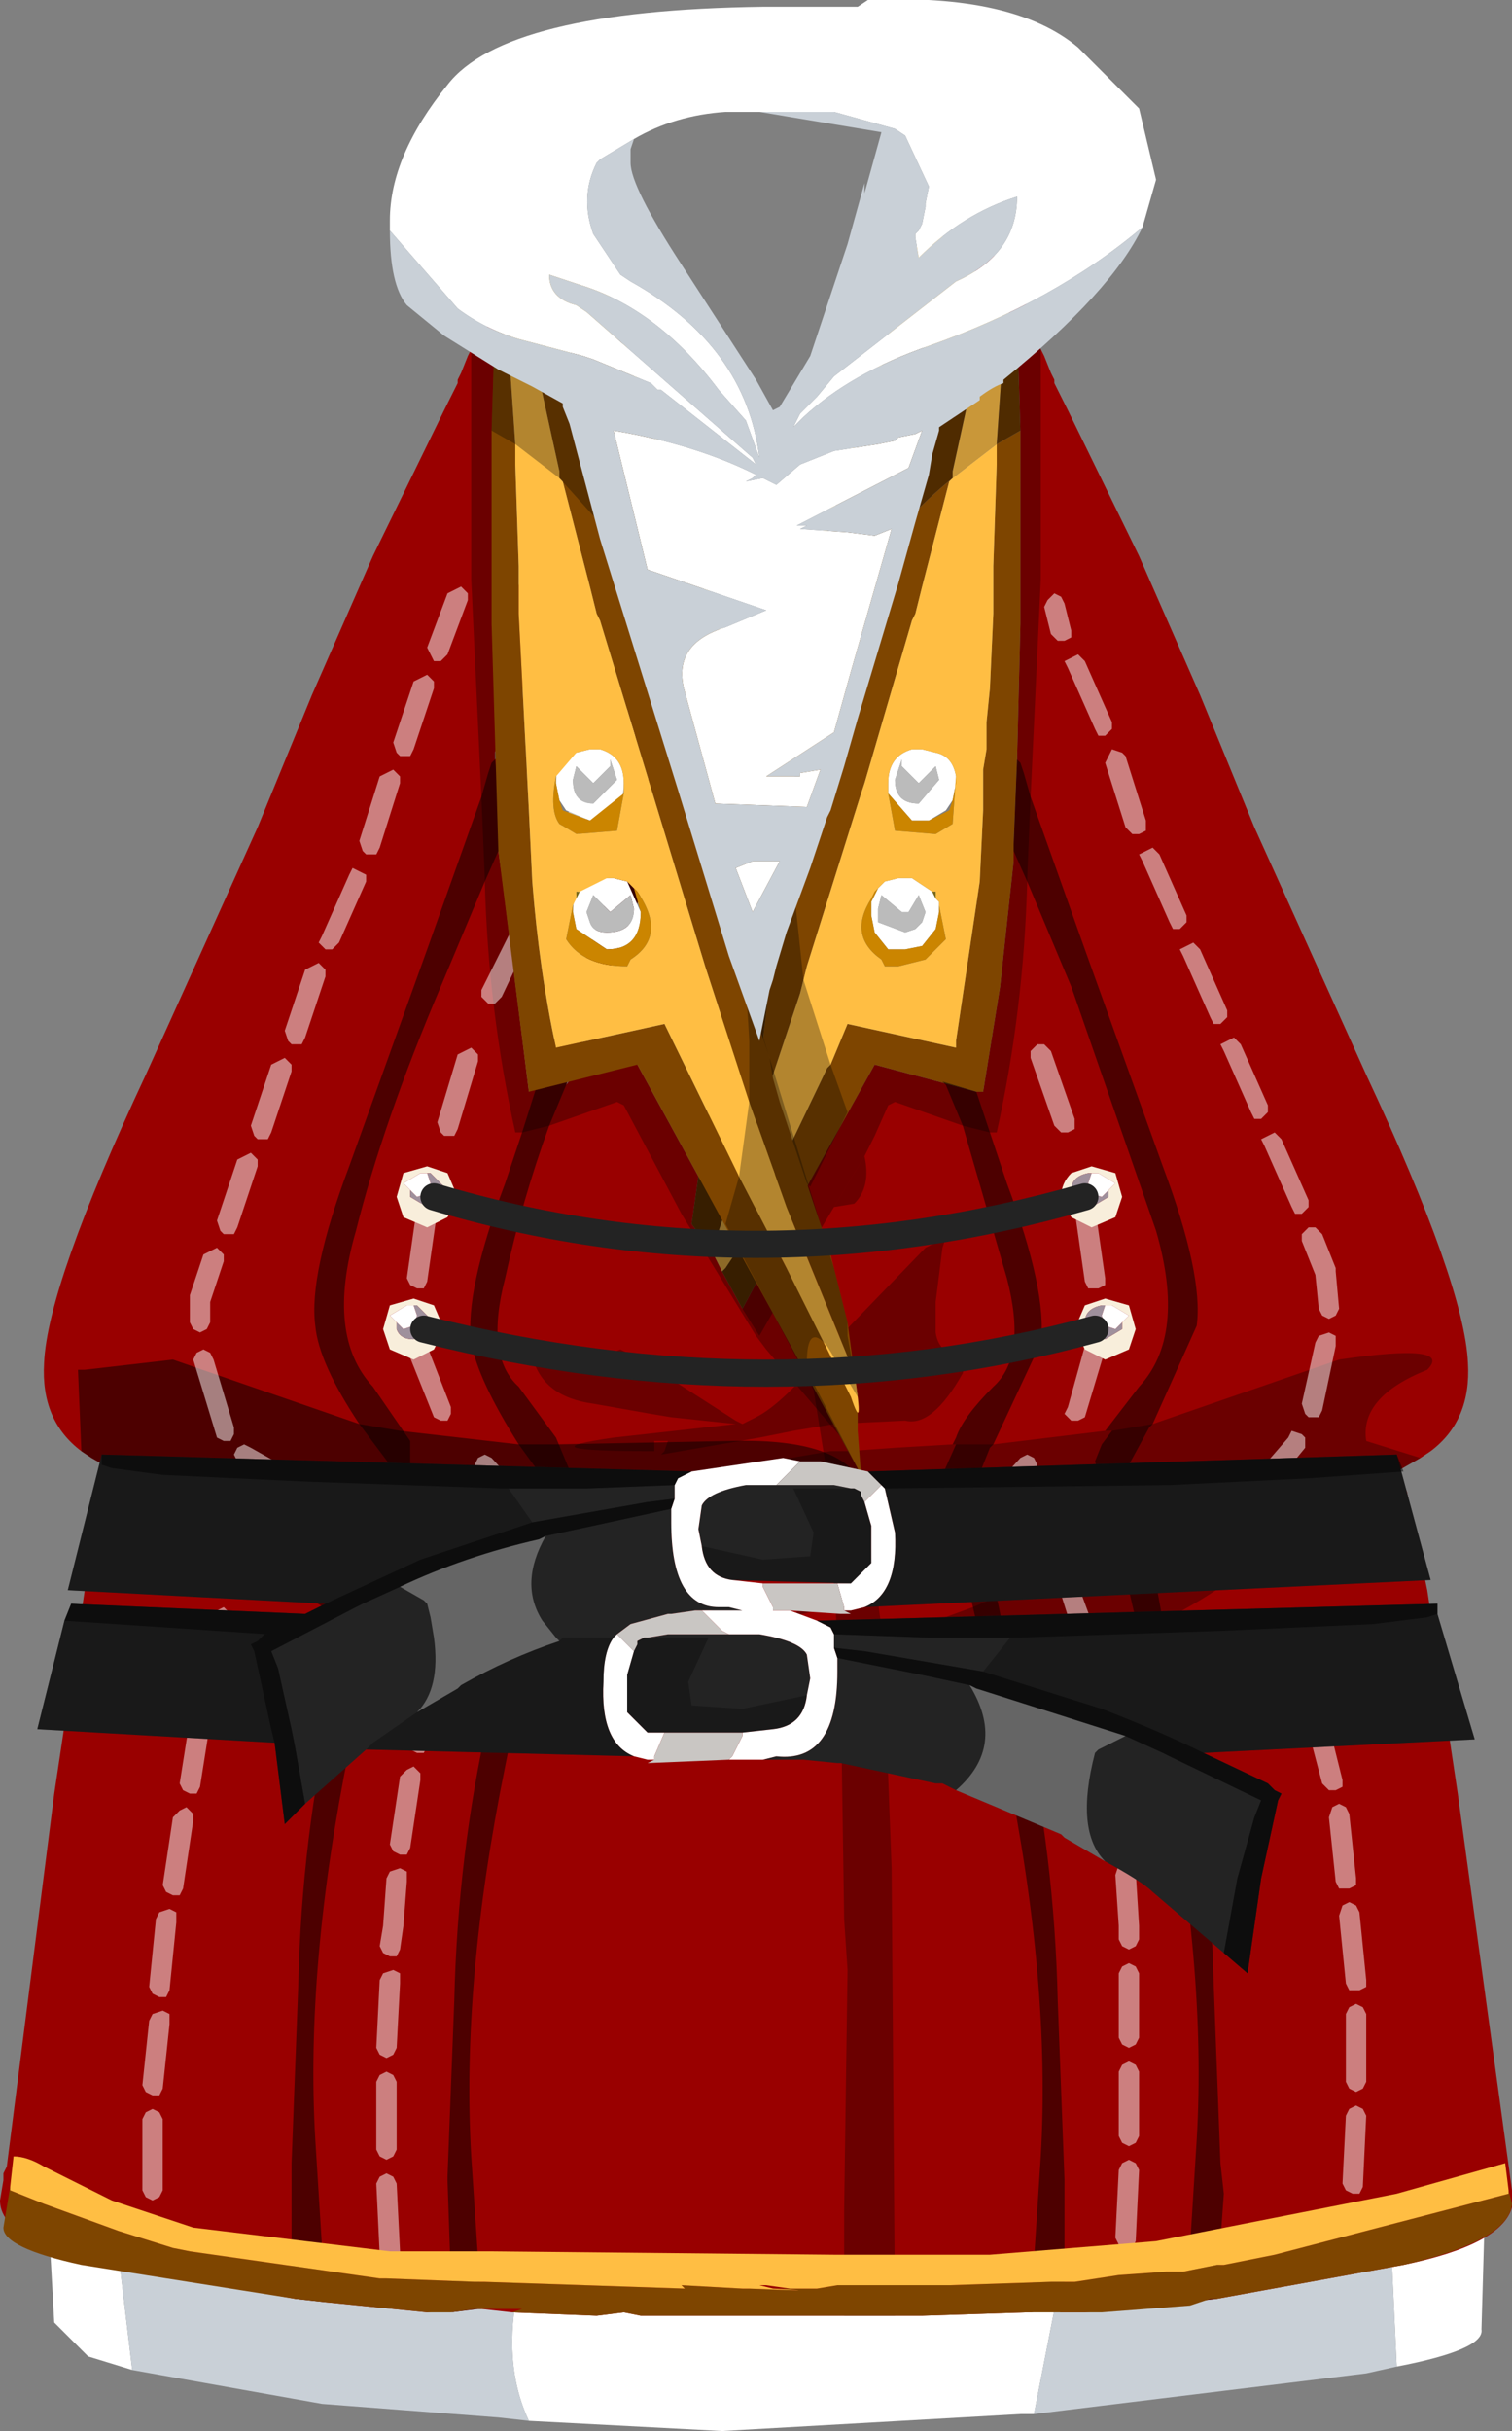 <svg xmlns="http://www.w3.org/2000/svg" xmlns:ffdec="https://www.free-decompiler.com/flash" xmlns:xlink="http://www.w3.org/1999/xlink" ffdec:objectType="frame" width="22.3" height="35.85"><rect width="100%" height="100%" fill="#808080" stroke="none"/><use ffdec:characterId="3" xlink:href="#a" width="22.3" height="35.85"/><defs><g id="a"><path fill="#fff" fill-rule="evenodd" d="m20.6 34.9-.1-2.15-.05-.35-.45-1.15-4.55.1.15.95.05 1.25-.4 2.05h-.2l-4.4.25-2.85-.15q-.4-.85-.15-2l.15-.7q.7-.5 1.45-.85l.5-.2 1.75-.4.4-.1 3.55-.1-.05-.1-2.2-.1 3.05-.3 5.2.4.15.9q.2-.25.25.25l.05.2-.05 1.75q.05.3-1.25.55m-18.65.05-.65-.2-.5-.5-.1-1.8-.05-.2L.7 32l.2-.15q.2 0 .3.15v.5h.4l.1.35z"/><path fill="#c9d0d7" fill-rule="evenodd" d="m15.25 35.6.4-2.05-.05-1.25-.15-.95 4.55-.1.45 1.15.05.35.1 2.15-.45.1zm-2.05-4.45 2.2.1.05.1-3.55.1 1.25-.3zm-3.45.8-.5.2q-.75.35-1.45.85l-.15.7q-.25 1.15.15 2l-.45-.05-2.6-.2-2.8-.5-.25-2.1-.1-.35 1.4.05.5-.05h1.9l2.85-.35.65-.1z"/><path fill="#900" fill-rule="evenodd" d="m14.15 3.4.2.1.4.35.1.1.35.65-.05.15-.05.05.25.35.05.1.1.25.05.1v.05l.2.4L16.8 8.2l.9 2.05.8 1.95 1.65 3.65q1.45 3.1 1.5 4.25.05.85-.55 1.3l-.15.1-.35.2.15.3.3 1.45.45 3 .8 5.85v.25q-.15.55-1.6.85l-2.75.5-.45.05-1.5.15h-.35l-.15-.05-.3.05h-.05l-1.55.05H9.45l-.25-.05-.4.05-1.25-.05-.45-.05h-.05l-.4.05.4-.1-.75.1-1.5-.15-.45-.05-2.75-.5Q0 33.05 0 32.45l.05-.3v-.1l.05-.1.7-5.5.45-3 .3-1.45.15-.3-.35-.2-.15-.1q-.6-.45-.55-1.3.05-1.15 1.5-4.25L3.8 12.2l.8-1.95.9-2.05 1.05-2.15.2-.4V5.6l.05-.1.1-.25.05-.1.25-.35-.05-.05-.05-.15q0-.2.35-.65l.1-.1.4-.35.2-.1.2.1L7.3 4.75V5q-.1 2.05.3 3.45t.15 1.65q-.3.25-.45 1v.1q.5-.4.15 1l-.1.25v.1l.05.35.4 3.2.2-.35.6-1.5.95-2.75.05-.05.05 1.25-.85 2.1-.45 1.2q.7-.95 1.05-.3l.9 1.65-.1.7.3.4.15.3.3.55.4-.75.05-.15 1.5-2.7 1.5.4h.1l.25-1.55.2-1.85v-.25L15 11.2l.05-2V6.35L15 4.75l-.05-.05-.65-.8h-.05l-.05-.1-.25-.3z"/><path fill="#fff" fill-rule="evenodd" d="m13.3 11.2-.1.3q0 .35.35.35l.3-.35-.05-.2-.25.25-.25-.25zm-.2.5v-.15q0-.4.35-.5h.15l.2.05q.25.05.3.35v.1l-.05.25-.1.15-.25.15h-.25zm.7 1.55.05.05v.15l-.05.25-.2.25-.25.05h-.25l-.2-.25-.05-.25v-.2l.1-.2.1-.1.2-.05h.2l.3.2zm-.85.25v.1l.4.15.15-.05.1-.1.05-.15-.1-.25-.15.25h-.1l-.3-.25-.05.2z"/><path fill="#bbb" fill-rule="evenodd" d="M13.3 11.2v.1l.25.25.25-.25.05.2-.3.35q-.35 0-.35-.35zm-.35 2.3v-.1l.05-.2.3.25h.1l.15-.25.1.25-.05.15-.1.1-.15.05-.4-.15z"/><path fill="#7e4500" fill-rule="evenodd" d="m11.8 9.05.05.05q.6-.2.85-.55.6-.9 1.35-1.5L14 7.1l-.4 1.55-.1.4-.05.1-.7 2.4-.05.15-.8 2.55-.05.2-.05.2-.5 1.5-.05.1v-.9l.3-2.5.25-1.45-.8.45v-.05l.7-2.55.05-.05zm-.4 8.3.05-.05.15-.3.6-1.25.05-.05.25-.6 1.6.35v-.1l.35-2.35.05-1.05v-.6l.05-.3v-.4l.05-.5.05-1.1v-.7l.05-1.5v-.3l.35-.2V9.2l-.05 2-.05 1.25v.25l-.2 1.85-.25 1.55h-.1l-1.5-.4-1.3 2.35z"/><path fill="#ffbe43" fill-rule="evenodd" d="m14.05 7.05.65-.5v.3l-.05 1.5v.7l-.05 1.1-.05.5v.4l-.05.3v.6L14.45 13l-.35 2.35v.1l-1.6-.35-.25.6-.05.05-.6 1.25-.15.3-.05.05v-.1l-.15-1 .05-.1.5-1.5.05-.2.05-.2.8-2.55.05-.15.7-2.4.05-.1.1-.4.4-1.55zm.2-3.15-.4.05-.5.25.05-.1q.05-.55.3-.65l.25.05.25.3zm-2.5 5.05.05.1-.05.15-.05.05-.7 2.55.2-1.05.45-1.5V9.2l.05-.05zm2.35 2.5q-.05-.3-.3-.35l-.2-.05h-.15q-.35.1-.35.5v.15l.1.55.6.05.25-.15zm-.25 1.9v-.05l-.05-.05v-.1h-.05l-.3-.2h-.2l-.2.05-.1.1-.05.05-.05.1q-.35.55.15.9l.05.1h.2l.4-.1.3-.3z"/><path fill="#cb8500" fill-rule="evenodd" d="m13.1 11.7.35.4h.25l.3-.15.05-.15.05-.25v-.1l-.05.7-.25.15-.6-.05zm-.15 1.4-.1.2v.2l.05.25.2.25h.25l.25-.05.2-.25.05-.25v-.1l.1.5-.3.3-.4.1h-.2l-.05-.1q-.5-.35-.15-.9l.05-.1z"/><path fill="#796818" fill-rule="evenodd" d="m13.8 13.25-.05-.1h.05z"/><path fill="#c99739" fill-rule="evenodd" d="M14.05 7.05v-.1l.35-1.6L13.2 5l-.05-.05-1.35 4.1-.05-.1.55-1.6 1.05-3.15.5-.25.4-.05h.05l.65.8-.15.4-.1 1.45zm-2.8 9.2.15 1v.1l-.5 1.05-.2.3-.05.05-.15-.3.15-.45.05-.2.4-1z"/><path fill="#4f2b00" fill-rule="evenodd" d="m11.8 9.05 1.35-4.1.05.05 1.2.35-.35 1.6v.1q-.75.6-1.35 1.5-.25.35-.85.55zm2.9-2.5.1-1.45.15-.4.05.05.05 1.6zm-3.1 11.5-.2.35-.05.15-.4.75-.3-.55.05-.05.2-.3.5-1.05zm-1.1.4-.3-.4.1-.7.25-1.5.05-.7.35-2.85.05-.4v-.05l.8-.45-.25 1.45-.3 2.5v.9l-.15.55-.4 1-.05.2z"/><path fill-opacity=".498" fill-rule="evenodd" d="m15.05 11.25.05.15.1.35L16 14l1.15 3.2q.6 1.6.5 2.35L17 21l-.05.05-.3.55-.1.25h.15l.05.05.05-.05.1.75.05.2.2 1.1.25 1.2q.45 2 .5 4.15l.1 2.65.05.45-.05.7v.3l-.05.55-.45.05.15-2.4q.15-2.55-.5-5.75l-.35-1.7-.3-1.3-.25-.9-.1-.35.1-.25.15-.2h-.1l.5-.65q.7-.75.25-2.3l-1.25-3.6-.65-1.55-.2-.45v-.1L15 11.2zM7.3 11.2l.15 1-.1.25v.1l-.2.45-.65 1.55q-.85 2-1.25 3.6-.45 1.55.25 2.3l.55.8v.65l-.25.9-.3 1.3-.35 1.7q-.65 3.2-.5 5.75l.15 2.4-.45-.05-.05-.5v-1.5l.1-2.65q.05-2.15.5-4.15l.25-1.2.2-1.1.05-.2.1-.75v-.1q0-.25.25-.15L5.3 21q-.6-.9-.65-1.45-.1-.75.5-2.35L6.3 14l.8-2.25.1-.35.05-.15zm2.3.25.05 1.25-.85 2.1-.45 1.2-.25.6q-.4 1.1-.65 2.25-.3 1.15.2 1.6l.55.75.25.6-.05.2-.2.65-.1.45-.15.6-.25 1.1-.25 1.25q-.65 3.2-.5 5.75l.15 2.25h-.05l-.4.05.4-.1-.4.05v-.45l-.05-1.45v-.05l.1-2.6q.05-2.15.5-4.15l.15-.6.25-1.2.05-.5.05-.1.05-.35.05-.6v-.05q.05-.2.25-.1l-.4-.55q-.6-.95-.7-1.5-.1-.75.5-2.35l.25-.75.3-.95.6-1.5.95-2.75zm4.3 4.5.5.15.2.6.25.75q.6 1.6.5 2.35l-.7 1.5-.05.05-.2.5-.05.1-.1.1h.25l.05.55.05.35.05.1.05.5.25 1.2.15.6q.45 2 .5 4.15l.1 2.65v1.5l-.05.45-.15-.05-.3.05.15-2.3q.15-2.55-.5-5.75l-.25-1.25-.25-1.1-.15-.6-.1-.45-.2-.65-.05-.2.05-.05.2-.45h-.05l.05-.1q.1-.3.55-.75.5-.45.2-1.6l-.65-2.25-.25-.6z"/><path fill-opacity=".298" fill-rule="evenodd" d="m14.85 3.95.35.65-.05.15-.05.05.25.35v3.4l-.15 3.2-.05 1.2V13q-.05 1.9-.45 3.7h-.1l-.4-.1-1-.35-.1.05-.2.45-.15.3-.45.75-.15.25-.75 1.3-.2.35-.25-.4.4-.75.05-.15 1.5-2.7 1.5.4h.1l.25-1.55.2-1.85v-.25L15 11.2l.05-2V6.35L15 4.75l-.05-.05-.65-.8h-.05l-.05-.1h.05l.5.05zm-5.4 16.1 1.4.9.1.05.2-.1q.4-.2 1.05-1l1.45-1.5.3-.15-.05.15-.1.8v.45q.05.35.45.35l-.05.25q-.45.8-.85.7L12.3 21l-.6.1-.5.1-1.45.25.05-.05.05-.15h.05-.25v.15q-2 0-.6-.2l1.8-.2-.95-.1-.3-.05-.85-.15q-.75-.1-.9-.7l.7.15.6-.25zm.15 1.8 2.65-.45h.25l.7-.05.85-.05h.6l1.65-.2h.1l.6-.1 2.75-.95q1.7-.25 1.3.15-1 .4-.9 1.05l.8.25-.35.2-.9.05q-.95 1.35-2.55 2.15l-.35.2-1.85.65-.35.05-.3.05-1.35.15-2.15-.05 2.05-.7 1.5-.55.35-.15 1.5-.65.3-.1.4-.2 1.55-.8-1.65.05-.05.05-.05-.05-2.2.2h-.25L13.9 22l-4.35.15zm2.05 2 .45-.35.65-.5 1.35-.35.45-.05 1.1-.1-1.05.45-.15.05-.25.1-1.4.45z"/><path fill-opacity=".498" fill-rule="evenodd" d="m5.9 21.1 1.75.2h.55l2.55-.05q1.6-.05 1.95.6l.05.3L8.4 22l-.35.05-2.45-.2-.05.05-.05-.05-1.65-.05 1.55.8.4.2.3.1 1.5.65.35.15 3.55 1.25-3.5-.1-.3-.05-.35-.05-1.85-.65-.35-.2q-1.6-.8-2.55-2.15l-.9-.05-.35-.2-.15-.1-.05-1.2h.1l1.3-.15L5.3 21zm2.3 1.55q1.15.2 1.8.5l1.6.9-3.5-.95-.25-.1-.15-.05-1.05-.45 1.1.1z"/><path fill-opacity=".298" fill-rule="evenodd" d="m7.45 3.95.1-.1.5-.05h.05l-.8.95V6.7l.05.25.2 1.4.05.1q.4 1.4.15 1.65-.3.25-.45 1l.65-.15.1-.05-.35.55-.25.75-.1.25v.1l.05.35.4 3.2.2-.35.6-1.5.95-2.75.05-.05.05 1.25-.85 2.1-.45 1.2q.7-.95 1.05-.3l3.05 5.55-1.15-1.35-.15-.2-1.1-1.8-.85-1.6-.1-.05-1 .35-.4.1h-.1q-.4-1.8-.45-3.7v-.05l-.05-1.2-.15-3.2v-3.4l.25-.35-.05-.05-.05-.15q0-.2.35-.65m3.75 9.65.45-1.05.2 1.9.4 1.25.25.7-.55 1.1-.25-.25-.1-.25-.3-.85-.05-.2-.25-1.1q-.1-.65.2-1.25m1.4 4.15-.3.05.45-.75q.1.45-.15.7"/><path fill="#fff" fill-opacity=".498" fill-rule="evenodd" d="M2.4 31.25v1.05l-.05.1-.1.05-.1-.05-.05-.1v-1.05l.05-.1.1-.05.1.05zm3.2.85.1-.05.1.05.05.1.05 1v.1l-.1.05h-.15l-.05-.1-.05-1.05zm-.05-1.4.05-.1.1-.05.1.05.05.1v1l-.05.1-.1.05-.1-.05-.05-.1zm.05-1.5.05-.1.15-.05.1.05v.15l-.05.95-.05.1-.1.05-.1-.05-.05-.1zm-3.4.6.05-.1.15-.05.1.05v.15l-.1.95-.05.1h-.1l-.1-.05-.05-.1zm.3-1.65.1.05v.15l-.1 1-.05.1h-.1l-.1-.05-.05-.1.1-1 .05-.1zm.35-1.4v.1l-.15 1-.05.1h-.1l-.1-.05-.05-.1.15-1 .1-.1.1-.05zm.25-1.45v.1l-.15.95-.05.1h-.1l-.1-.05-.05-.1.15-.95.1-.1.1-.05zM6 27.6v.15l-.05.65-.05.35-.05.1h-.1l-.1-.05-.05-.1.05-.3.05-.7.05-.1.15-.05zm.2-1.45v.1l-.15 1-.05.1h-.1l-.1-.05-.05-.1.15-1 .1-.1.1-.05zm10.35 5.75.1-.05.1.05.05.1-.05 1.05-.05.1h-.1l-.1-.05-.05-.1.05-1zm3.6-.7-.05 1.05-.05.1h-.1l-.1-.05-.05-.1.05-1 .05-.1.1-.05.1.05zm-.3-1.5.05-.1.1-.05.1.05.05.1v1l-.05.1-.1.05-.1-.05-.05-.1zm.3-.5v.1l-.1.05h-.15l-.05-.1-.1-1 .05-.15.1-.05.1.05.05.1zm-3.65 1.35.05-.1.1-.05.1.05.05.1v.95l-.05.1-.1.05-.1-.05-.05-.1zm0-1.45.05-.1.1-.05.1.05.05.1v.95l-.05.1-.1.05-.1-.05-.05-.1zm.2-1.6.05.1.05.8v.2l-.05.1-.1.05-.1-.05-.05-.1v-.2l-.05-.75.05-.15.1-.05zm-.35-1.5.1-.05.1.05.05.1.1 1v.1l-.1.05h-.15l-.05-.1-.1-1zm3.5.65.05.1.1.95v.1l-.1.05h-.15l-.05-.1-.1-.95.05-.15.1-.05zm-.35-1.45.05.05.25 1v.1l-.1.05h-.1l-.1-.1-.25-.95.05-.1.05-.1zm-.55-1.25.05-.1.1.05.1.05.25.85v.1l-.1.05h-.1l-.1-.1-.25-.8zm.3-2.75v.15l-.7.85h-.1l-.1-.05-.05-.1.05-.1.65-.75.05-.1.15.05zm.15-1.4.05-.1.15-.05.1.05v.15l-.2.95-.05.1h-.15l-.05-.05-.05-.15zm-3.2 4.7.05.05.25 1.05v.1l-.1.05h-.1l-.1-.1-.25-1 .05-.1.05-.1zm-.7-1.4.1-.05.1-.05.1.1.35.95v.15l-.1.05h-.1l-.1-.1-.3-.95zm-.05-.95.05.1.1.4v.1l-.1.05h-.1l-.1-.1-.1-.4.05-.1.1-.1zm-.2-.65.05.1-.05.1-.35.4v.15l-.05.1-.25.05-.15-.2.05-.1.55-.6.1-.05zm.75-1.65.1-.1.1-.05.1.1v.1l-.3 1-.1.05h-.1l-.1-.1.05-.1zm-.15-2 .05-.1.1-.1.1.05.05.1.15 1.05v.1l-.1.05h-.15l-.05-.1zm-.55-2.45h.1l.1.1.35 1v.15l-.1.05h-.1l-.1-.1-.35-1v-.1zm4.1 2.7.1.1.2.5v.05l.05.55-.05.1-.1.05-.1-.05-.05-.1-.05-.5-.2-.5v-.1l.1-.1zm-.7-1.35.1-.05.1.1.4.9v.1l-.1.1h-.1l-.05-.1-.4-.9-.05-.1zm-.5-1.45.1.1.4.9v.1l-.1.1h-.1l-.05-.1-.4-.9-.05-.1.1-.05zm-.8-1.3.1-.05.1-.05.1.1.4.9v.1l-.1.1h-.1l-.05-.1-.4-.9zm-.4-1.5.1.1.4.9v.1l-.1.1h-.1l-.05-.1-.4-.9-.05-.1.1-.05zM6.2 24.7l.1-.1.1-.05.1.1v.1l-.2 1-.05.1h-.1l-.1-.05-.05-.1zm.35-1.55.1-.05.1-.05.1.1v.1l-.25 1-.05.1h-.1l-.1-.05-.05-.1zm.45-1 .1.1v.1l-.1.4-.05.1h-.1l-.1-.05-.05-.1.1-.4.1-.1zm.15-.7.1.05.55.6.05.1-.1.2-.25-.05-.1-.1.05-.1v-.05l-.4-.4-.05-.1.05-.1zm-3.95 2.3.1-.05.1.1v.1l-.2 1-.05.1h-.1l-.1-.05-.05-.1.2-1zm.2-1.4.1-.1.1-.05.1.1v.1l-.2 1-.05.1h-.1l-.1-.05-.05-.1zm.1-1 .1-.05.1.05.8.45.1.1v.1l-.05.1H4.4l-.9-.55-.05-.1zm-.65-1.3.05-.1.1-.05.1.05.05.1.3 1v.1l-.05.1h-.1l-.1-.05zm3.2-.25.1-.1.1.05.05.1.35.9v.1l-.05.1h-.1l-.1-.05-.4-1zM4.3 15.7v.1l-.3.9-.05.1H3.8l-.05-.05-.05-.15.3-.9.1-.05.1-.05zm-1.1 2.7.1.1v.1l-.2.6v.3l-.05.1-.1.05-.1-.05-.05-.1v-.4l.2-.6.1-.05zm.3-1.3.1-.05.1-.05.1.1v.1l-.3.9-.05.1H3.3l-.05-.05L3.2 18zm1.3-2.8v.1l-.3.9-.05.1H4.3l-.05-.05-.05-.15.3-.9.1-.05.1-.05zm.35-1.4.05-.1.1.05.1.05v.1l-.4.9-.1.1h-.1l-.1-.1.05-.1zm1.3 4.85v.1L6.3 18.9l-.05.1h-.1l-.1-.05-.05-.1.15-1.05.1-.1.1-.05zm.3-1.1-.05.1h-.15l-.05-.05-.05-.15.3-1 .1-.05.1-.05.1.1v.1zm.85-3.05.05-.1.15.05.05.05v.15l-.45.95-.1.1h-.1l-.1-.1v-.1zm1.8-3.45.05-.1.15.05.05.05v.15l-.3.6-.1.05h-.1l-.1-.1.05-.1zm-.85 1.5.15.05.05.05v.15l-.45.85-.1.1h-.1l-.1-.1.05-.1.45-.9zM6.9 8.75v.1l-.3.8-.1.1h-.1l-.05-.1-.05-.1.3-.8.1-.05.1-.05zM5.7 11.4l.1-.05.1.1v.1l-.3.95-.05.1H5.4l-.05-.05-.05-.15.3-.95zm.4-.35-.05.1H5.9l-.05-.05-.05-.15.3-.9.1-.05.1-.05.1.1v.1zm10.45.05.05.05.3.95v.15l-.1.05h-.1l-.1-.1-.3-.95.05-.1.05-.1zm-.75-1.4.1-.05.1.1.4.9v.1l-.1.1h-.1l-.05-.1-.4-.9-.05-.1zm-.25-.95.1.05.05.1.1.4v.1l-.1.05h-.1l-.1-.1-.1-.4.05-.1z"/><path fill="#fff" fill-rule="evenodd" d="m8.25 11.8-.05-.25q0-.4.3-.45l.2-.05h.15q.35.1.35.5 0 .55-.5.55l-.35-.15zm.25-.5-.05.2q0 .35.3.35l.35-.35-.1-.3v.1l-.25.25zm.55 1.65.2.05.2.45q0 .55-.5.55l-.45-.3-.05-.25q0-.5.5-.5zm-.1.8q.4 0 .4-.35l-.05-.2-.3.25-.25-.25-.1.25.05.15q.05.15.25.15"/><path fill="#bbb" fill-rule="evenodd" d="m8.5 11.3.25.25.25-.25v-.1l.1.3-.35.35q-.3 0-.3-.35zm.45 2.45q-.2 0-.25-.15l-.05-.15.1-.25.25.25.3-.25.05.2q0 .35-.4.35"/><path fill="#7e4500" fill-rule="evenodd" d="m7.5 5.1.1 1.45v.3l.05 1.5v.7l.15 2.9.05 1.05q.1 1.3.35 2.45l1.6-.35 1.1 2.25.7 1.35 1 1.8.05.05v.55l.05.65-3.3-6.05-1.6.4-.45-3.55-.1-3.35V6.35l.05-1.6.05-.05z"/><path fill="#796818" fill-rule="evenodd" d="M8.5 13.25v-.1h.05z"/><path fill="#7e4500" fill-rule="evenodd" d="M11.3 11.8v.1l.2 1.5h-.2q-.3.1-.3.65l.15.6-.05.2.05.15.2.6.05.3.1.35.75 2.25.25 1 .1.75-1-2.45-.55-1.55-.65-2-1.55-5.1-.05-.1-.1-.4-.4-1.55-.05-.05v-.1l-.35-1.6L9.1 5l.05-.05 1.35 4.1.05.15.05.05z"/><path fill="#ffbe43" fill-rule="evenodd" d="m11.3 11.8-.7-2.55-.05-.05-.05-.15-1.35-4.1L9.1 5l-1.2.35.35 1.6v.1l.05.05.4 1.55.1.4.05.1 1.55 5.1.65 2 .55 1.55 1 2.45q.15.95-.05.35l-.95-1.9-.7-1.35-1.1-2.25-1.6.35Q7.95 14.3 7.85 13l-.05-1.05-.15-2.9v-.7l-.05-1.5v-.3L7.5 5.1l-.15-.4 1-1.2.25-.05q.25.1.3.65L10 7.35l.55 1.6.05.2.05.05v.05l.45 1.5zm-3.1-.35q-.1.5.05.7l.25.15.6-.05.1-.55v-.15q0-.4-.35-.5H8.7l-.2.05zm1.15 1.65-.1-.1-.2-.05h-.1l-.4.2H8.5v.1l-.05.1-.1.5q.25.4.9.4l.05-.1q.55-.35.1-1z"/><path fill="#cb8500" fill-rule="evenodd" d="M8.2 11.45v.1l.05.25.05.15.4.15.5-.4-.1.55-.6.05-.25-.15q-.15-.2-.05-.7m1.15 1.65.05.05q.45.65-.1 1l-.05.1q-.65 0-.9-.4l.1-.5v.1l.05.25.45.3q.5 0 .5-.55z"/><path fill-opacity=".298" fill-rule="evenodd" d="M11.3 11.85v.05l.2 1.65-.15.05-.2.4.1.45-.1.5 1.15 3.75.2.8v.2l.1.55.05.35-.45-.75q-.3-.35-.3.25l.1.3.7 1.35L13 24l.05.9.1 2.65.05 6.6h-.75V32.6l.05-3.55-.05-.75-.05-3.35-.2-3.2-.2-1.25-1.3-2.45.2-.7.15-1.1v-.9q-.1-2-.55-3.95zM7.35 4.7 8 3.9l.45.05.5.25L10 7.35l.55 1.6-.05.1-.05.05q-.6-.2-.85-.55l-1.35-1.5-.65-.5-.35-.2.05-1.6z"/><path fill="#fff" fill-rule="evenodd" d="M5.75 3.4v-.15q0-.95.85-2Q7.45.15 11.25.1h1.4l.15-.1q2.15-.1 3.1.7l.9.9.25 1.05-.2.7q-1.3 1.1-3.15 1.75-1.15.4-1.85 1.05l-.2.2.05-.05.1-.2.2-.2-.1.1.15-.15.25-.3 1.8-1.4q.9-.4.9-1.25-.8.25-1.45.9l-.05-.3v-.05l.05-.05.05-.1.05-.25V3l.05-.25-.35-.75-.15-.1-.9-.25h-1.6q-.75.05-1.35.4l-.5.3-.05.05q-.25.5-.05 1.05l.4.6.15.1q1.7.95 1.9 2.6L11 6.2l-.4-.45q-.9-1.2-2.05-1.55l-.45-.15q0 .35.4.45l.15.1 2.45 2.15.05.1-1.4-1.1H9.7l-.1-.1-.85-.35-.15-.05L7.65 5q-.5-.15-.9-.45zm7.65 3.5-1.65.85h.15l-.1.05.7.05.4.05.25-.1-.6 2.1-.25.9-1 .65h-.1.6v-.05l.3-.05-.2.55-1.35-.05-.45-1.65q-.2-.7.6-.95l.6-.25-1.75-.6-.5-2.05q1.2.2 2.1.65l-.05.05-.1.05.25-.05.2.1.35-.3.5-.2.65-.1.25-.05.05-.05.25-.05.1-.05zm-2.3 6.55-.25-.65.25-.1h.4z"/><path fill="#c9d0d7" fill-rule="evenodd" d="M16.85 3.35q-.45.95-2.05 2.25v.05q-.15.05-.35.2v.05l-.6.4v.05l-.1.35-.05.3-.2.7-.25.9-.6 2-.2.7-.2.65-.05.1-.25.75-.35.95-.15.5-.05.2-.05.15-.15.75-.45-1.25-.75-2.45-1.15-3.7-.45-1.7L8.3 6v-.05l-.45-.25-.5-.25-.8-.5L6 4.5q-.25-.3-.25-1.1l1 1.15q.4.3.9.45l.95.25.15.05.85.35.1.1h.05l1.4 1.1-.05-.1L8.65 4.6l-.15-.1q-.4-.1-.4-.45l.45.15q1.15.35 2.05 1.55l.4.45.2.55Q11 5.1 9.3 4.15l-.15-.1-.4-.6q-.2-.55.05-1.05l.05-.05.5-.3-.05.15v.2q0 .35.75 1.5l1.1 1.7.25.45.1-.05.45-.75.55-1.65.25-.9v.15l.25-.9-1.8-.3h-.5 1.6l.9.25.15.1.35.75-.05.25v.05l-.05.25-.05.1-.05.05v.05l.05.3q.65-.65 1.45-.9 0 .85-.9 1.25l-1.8 1.4-.25.3-.15.15.1-.1-.2.2-.1.2-.05.05.2-.2q.7-.65 1.85-1.05 1.85-.65 3.15-1.75M13.4 6.9l.2-.55-.1.05-.25.05-.05.05-.25.05-.65.1-.5.2-.35.3-.2-.1-.25.05.1-.05.05-.05q-.9-.45-2.1-.65l.5 2.05 1.75.6-.6.25q-.8.25-.6.95l.45 1.65 1.35.05.2-.55-.3.05v.05h-.6.1l1-.65.25-.9.6-2.1-.25.1-.4-.05-.7-.05.1-.05h-.15zm-2.3 6.55.4-.75h-.4l-.25.1z"/><path fill="#f8eedb" fill-rule="evenodd" d="m6.75 17.65-.15.3-.3.15-.35-.15-.1-.3.1-.35.35-.1.3.1zm-.7-.1v.1l.25.15.3-.25-.25-.25H6.2l-.25.15zm.05 1.6.3.1.15.35-.15.3-.3.15-.35-.15-.1-.3.1-.35zm0 .1H6l-.25.15.1.1v.1q.05.15.25.15l.3-.25-.25-.25zm10-1.95h-.05q-.25.05-.25.25l.3.25.25-.15v-.1l.1-.1-.25-.15zm-.25 2.3.15-.35.3-.1.35.1.1.35-.1.3-.35.15-.3-.15zm.6-2.3.1.35-.1.3-.35.15-.3-.15-.15-.3q0-.2.15-.35l.3-.1zm-.15 1.95h-.05q-.25.05-.25.25l.3.25.25-.15v-.1l.1-.1-.25-.15z"/><path fill="#9f909c" fill-rule="evenodd" d="m6.05 17.55.1.1.15-.05.05-.15-.05-.15h.05l.25.25-.3.25-.25-.15zm.05 1.7h.05l.25.25-.3.25q-.2 0-.25-.15v-.1l.1.1.15-.05.05-.15zm10.25-1.7v.1l-.25.15-.3-.25q0-.2.25-.25h.05l-.05.15.05.15.15.05zm.2 1.95v.1l-.25.15-.3-.25q0-.2.25-.25h.05l-.05.15.05.15.15.05z"/><path fill="#fff" fill-rule="evenodd" d="m6.3 17.3.05.15-.05.15-.15.05-.1-.1-.1-.1.25-.15zm-.45 2.2-.1-.1.25-.15h.1l.05.15-.05.15-.15.05zm10.25-2.2h.1l.25.15-.1.1-.1.1-.15-.05-.05-.15zm.45 2.2-.1.1-.15-.05-.05-.15.05-.15h.1l.25.15z"/><path fill="#232323" fill-rule="evenodd" d="m12.3 24.1-.05-.1-.2-.1 9.15-.25v.15l.55 1.85-4 .2.95.45.05.05.05.05.1.05-.05.1-.25 1.15-.2 1.4-.35-.3-1.05-.9q-.15-.15-.7-.45l-.6-.35-.05-.05-1.55-.65-.2-.1h-.1l-1.4-.3h-.05l-.5-.05h-.6l.2-.05q.9.1.9-1.25v-.2l-.05-.15zm.7-2.2-.2-.2 7.8-.25.5 1.85-8.35.4q.5-.2.45-1.1l-.15-.65zm-3.15 2.2h1.35q.6.1.7.3l.05.35-.05.25q-.05.45-.5.5l-.45.05h-1.4l-.3-.3v-.55l.1-.35.05-.1v-.05l.1-.05h.05zm.5-1.3-.05-.25.05-.35q.1-.2.65-.3h1.3l.25.05h.05l.1.05v.05l.05.1.1.35v.55l-.3.3-1.75-.05q-.4-.05-.45-.5m-5.85 1 .3-.15-3.8-.2.5-2 8.7.25-.2.1-.05.1v.2l-.05.15v.2q0 1.25.7 1.25h.15l.2.05h-.7l-.35.05h-.05l-.55.15-.2.15-.05.05q-.15.2-.15.65-.05.9.45 1.1l-3.95-.1-.9.8-.3.3-.15-1.2-3.5-.2.4-1.6.1-.25z"/><path fill="none" stroke="#232323" stroke-linecap="round" stroke-linejoin="round" stroke-width=".4" d="M6.25 19.6q5.15 1.3 9.9 0M6.4 17.65q4.7 1.4 9.6 0"/><path fill="#fff" fill-rule="evenodd" d="M10.35 23.75h.6l-.2-.05h-.15q-.7 0-.7-1.25v-.2l.05-.15v-.2l.05-.1.2-.1 1.35-.2.25.05-.15.15-.15.15-.05.05H11q-.55.1-.65.3l-.05.35.05.25q.05.45.45.5l.45.05v.05l.15.3v.05h.25l.4.15.2.1.05.1v.2l.05.15v.2q0 1.35-.9 1.25l-.2.05h-.5l.05-.05.15-.3v-.05l.45-.05q.45-.05.5-.5l.05-.25-.05-.35q-.1-.2-.7-.3h-.45l-.1-.05-.15-.15zM13 21.9l.05.05.15.65q.05.9-.45 1.1l-.2.05h-.1v-.05l-.1-.35h.2l.3-.3v-.55l-.1-.35.2-.2zm-3.35 4.05h-.1l-.2-.05q-.5-.2-.45-1.1 0-.45.15-.65l.05-.05.05.05.2.2-.1.35v.55l.3.3h.25l-.15.35z"/><path fill="#c9c6c3" fill-rule="evenodd" d="M11.8 21.55h.3l.7.15.2.2-.05.05-.2.2-.05-.1V22l-.1-.05h-.05l-.25-.05h-.85l.05-.05.15-.15zm.65 2.2.1.05h-.15l-.75-.05h-.25v-.05l-.15-.3v-.05h1.1l.1.35zm-1.7 2.2-1.2.05.1-.05v-.05l.15-.35h1.15v.05l-.15.3zM9.1 24.1l.2-.15.55-.15h.05l.35-.05h.1l.15.15.15.15.1.05h-.9l-.3.05H9.5l-.1.05v.05l-.05.1-.2-.2z"/><path fill-opacity=".298" fill-rule="evenodd" d="M10.8 23.3q-.4-.05-.45-.5l.9.2.7-.05.05-.35-.3-.65h.9l.1.05v.05l.05.1.1.35v.55l-.3.3zm-1.45 1.05.05-.1v-.05l.1-.05h.95l-.3.65.05.35.75.05.95-.2q-.05.45-.5.5l-.45.05h-1.4l-.3-.3v-.55zm-1.1-.15.05-.05h.75q-.15.2-.15.65-.05.9.45 1.1l-3.95-.1.1-.1.65-.45.6-.35.05-.05q.7-.4 1.45-.65m-3.75-.4.3-.15-3.8-.2.5-2 8.7.25-.2.1-.05.1-1.3.05H7.5l.35.5 1.7-.3.4-.05-.05.15-1.15.25-.7.15-.1.05q-1.1.25-2.05.7l-.55.25-.1.05-1.25.65.1.25.2.9.05.25.15.85-.3.3-.15-1.2-3.5-.2.4-1.6.1-.25zm8.5-1.9-.2-.2 7.8-.25.5 1.85-8.35.4q.5-.2.45-1.1l-.15-.65zm-.7 2.2-.05-.1-.2-.1 9.15-.25v.15l.55 1.85-4 .2.95.45.05.05.05.05.1.05-.05.1-.25 1.15-.2 1.4-.35-.3.2-1.1.25-.9.1-.25-1.35-.65-.1-.05-.55-.25-2.2-.7-.1-.05-.7-.15-1.25-.25-.05-.15.45.05 1.75.3.4-.5h-1.2z"/><path fill-opacity=".498" fill-rule="evenodd" d="m4.5 23.8.3-.15L6.2 23l1.65-.55 1.7-.3.4-.05-.05.15-1.15.25-.7.15-.1.05q-1.1.25-2.05.7l-.55.25-.1.05-1.25.65.1.25.2.9.05.25.15.85-.3.3-.15-1.2-.05-.2-.25-1.15-.05-.1.1-.05.05-.05.05-.05h.05l-1.5-.1-1.5-.1.1-.25zm-2.85-2.15-.15-.05v-.15l8.7.25-.2.1-.05.1-1.3.05H7.4l-2.85-.1-2.15-.1zM13 21.9l-.2-.2 7.8-.25.1.25-1.4.1-2.05.1-4.2.05zm-.75 2.1-.2-.1 9.15-.25v.15l-.15.05-.8.1-2.25.1-3 .1h-1.3l-1.4-.05zm.05.3.45.05 1.75.3 1.75.55q.9.35 1.5.65l.95.45.05.05.05.05.1.05-.05.1-.25 1.15-.2 1.4-.35-.3.2-1.1.25-.9.1-.25-1.35-.65-.1-.05-.55-.25-2.2-.7-.1-.05-.7-.15-1.25-.25z"/><path fill="#fff" fill-opacity=".298" fill-rule="evenodd" d="M8.05 22.65q-.4.7-.05 1.25l.2.25.05.05q-.75.25-1.45.65l-.05.05-.6.35q.35-.35.25-1.1l-.05-.3-.05-.2-.05-.05-.35-.2q.95-.45 2.05-.7zm6.05 3.75q.75-.65.2-1.55l.1.05 2.2.7-.4.2-.05.05q-.3 1.15.15 1.6l-.6-.35-.05-.05z"/><path fill="#7e4500" fill-rule="evenodd" d="M11.65 33.75h.4l.3-.05H14l1.5-.05h.35l.65-.1.7-.05h.25l.5-.1h.1l.75-.15 3.45-.9v-.05l.05.2q-.05.55-1.6.9l-2.75.5h-.1l-.3.1-1.3.1h-1.1l-1.55.05H9.45l-.25-.05-.4.05-1.25-.05H6.3l-1.5-.15-.45-.05-3.15-.5q-1.15-.25-1.15-.55l.1-.6v.05l.5.2 1.1.4.8.25.25.05 2.8.4h.1l1.3.05h.15l2.95.1-.05-.05.9.05h.1q1.25.05.35 0zm-3.95.3H7l-.35.05h.9z"/><path fill="#ffbe43" fill-rule="evenodd" d="M22.25 32.3v.05l-3.45.9-.75.15h-.1l-.5.1h-.25l-.7.05-.65.1h-.35l-1.5.05h-1.65l-.3.05h-.4l-.35-.05h-.1l.2.05q.9.05-.35 0h-.1l-.9-.05.05.05-2.95-.1H7l-1.3-.05h-.1l-2.8-.4-.25-.05-.8-.25-1.1-.4-.5-.2v-.05l.05-.45q.2 0 .45.15l1 .5 1.2.4 2.9.35H7.2l5.1.05h2.3l2.45-.2 3.55-.7 1.6-.45z"/></g></defs></svg>